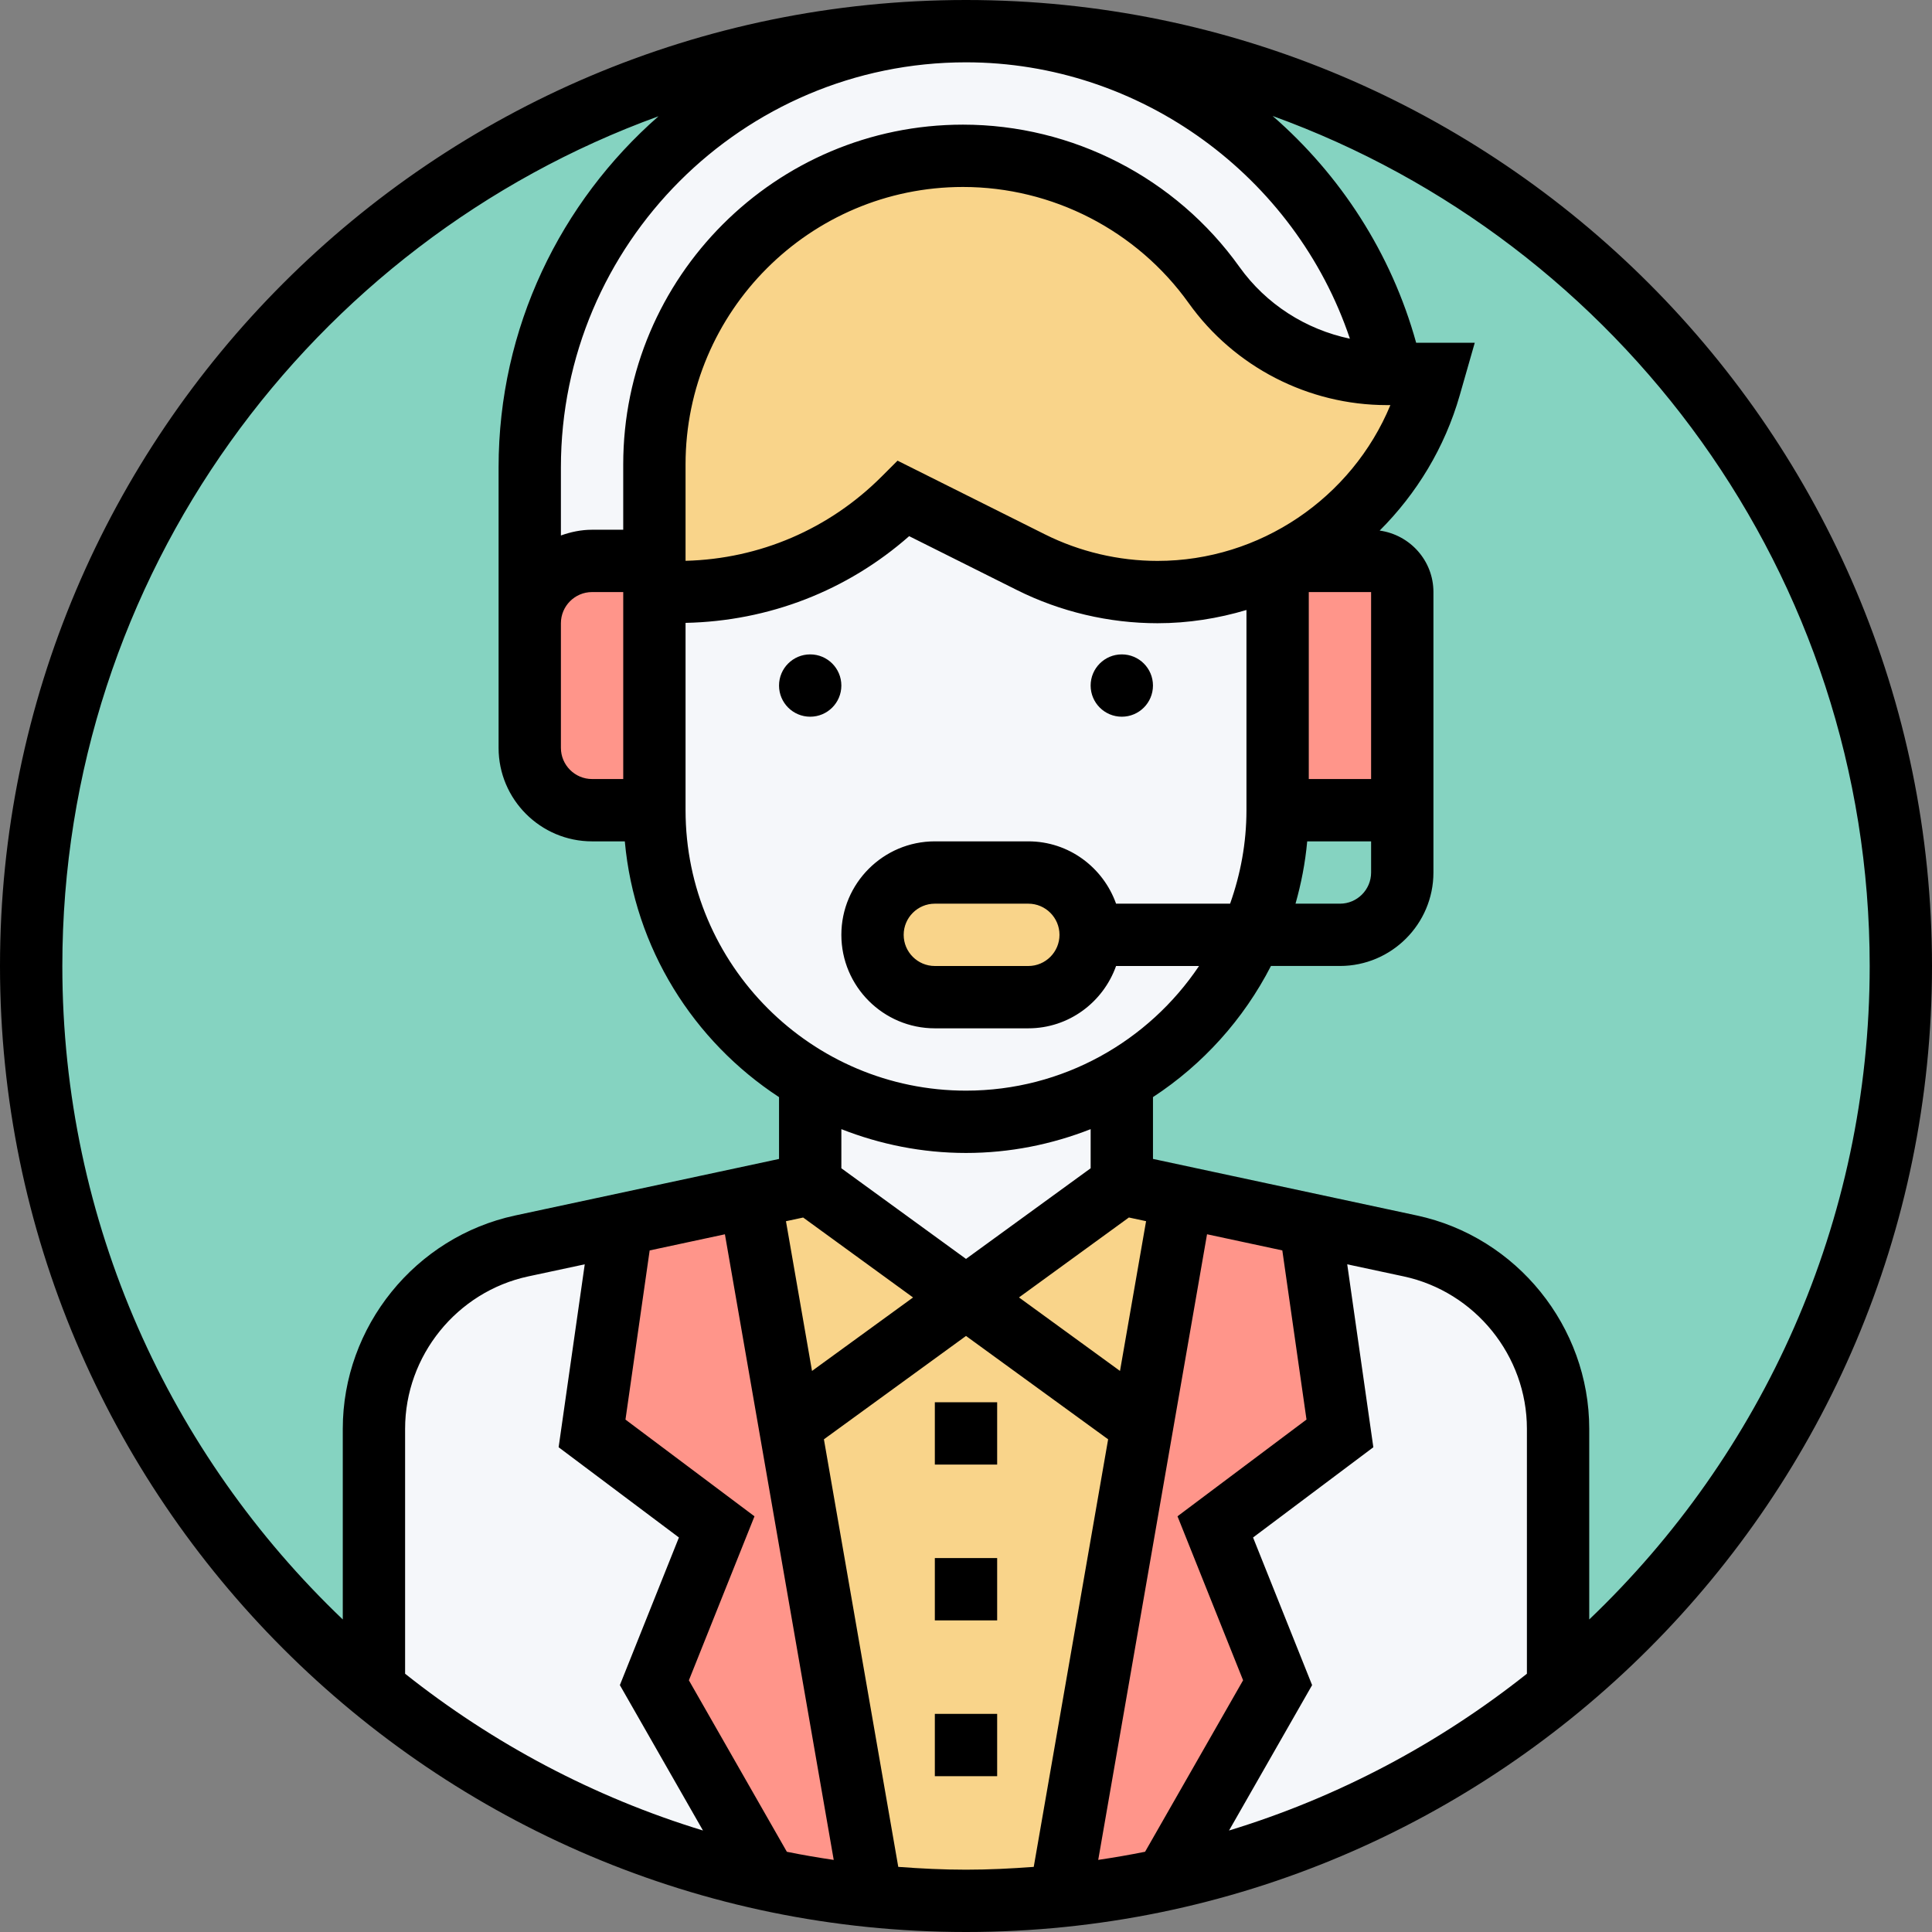 <svg height="496pt" viewBox="0 0 496 496" width="496pt" xmlns="http://www.w3.org/2000/svg"><rect x="0" y="0" width="496" height="496" fill="#808080" stroke="none"/><path d="m488 248c0 132.547-107.453 240-240 240s-240-107.453-240-240 107.453-240 240-240 240 107.453 240 240zm0 0" fill="#85d3c1"/><path d="m400 432 .879.961c-28.48 23.598-62.559 40.719-99.84 49.039l-.48-2 27.441-48-16-40 32-24-7.68-53.68 25.758 5.52c22.082 4.801 37.922 24.32 37.922 46.961zm0 0" fill="#f5f7fa"/><path d="m168 432 27.441 48-.48 2c-37.281-8.32-71.359-25.441-99.84-49.039l.879-.961v-65.199c0-22.641 15.84-42.16 37.922-46.961l25.758-5.52-7.68 53.68 32 24zm0 0" fill="#f5f7fa"/><path d="m293.199 366 10.242-58.719 32.879 7.039 7.68 53.68-32 24 16 40-27.441 48 .48 2c-9.438 2.238-19.039 3.84-28.801 4.801zm0 0" fill="#ff958a"/><path d="m202.801 366 20.961 120.801c-9.762-.961-19.363-2.562-28.801-4.801l.48-2-27.441-48 16-40-32-24 7.68-53.68 32.879-7.039zm0 0" fill="#ff958a"/><g fill="#f9d48a"><path d="m248 333.121 45.199 32.879-20.961 120.801c-8 .801-16.078 1.199-24.238 1.199s-16.238-.398-24.238-1.199l-20.961-120.801zm0 0"/><path d="m303.441 307.281-10.242 58.719-45.199-32.879 40-29.121zm0 0"/><path d="m208 304 40 29.121-45.199 32.879-10.242-58.719zm0 0"/></g><path d="m288 280v24l-40 29.121-40-29.121v-24l1.199-2.078c11.52 6.477 24.723 10.078 38.801 10.078s27.281-3.602 38.801-10.078zm0 0" fill="#f5f7fa"/><path d="m360 152v48c0 4.398-3.602 8-8 8h-24v-62.879c.801-.32 1.602-.723 2.398-1.121h21.602c4.398 0 8 3.602 8 8zm0 0" fill="#ff958a"/><path d="m168 152v56h-16c-8.801 0-16-7.199-16-16v-32c0-8.801 7.199-16 16-16h16zm0 0" fill="#ff958a"/><path d="m152 144c-8.801 0-16 7.199-16 16v-40c0-59.922 47.039-108.879 106.238-111.84 1.922-.16 3.84-.16 5.762-.16 2.078 0 4.16 0 6.238.16 24.402 1.359 46.641 10.48 64.48 24.961 19.203 15.68 33.203 37.758 38.723 62.879h-1.363c-17.598 0-34.156-8.48-44.398-22.801-7.441-10.48-17.121-18.719-28.238-24.398-11.043-5.762-23.441-8.801-36.242-8.801-21.918 0-41.68 8.879-56 23.199-14.32 14.32-23.199 34.082-23.199 56v24.801zm0 0" fill="#f5f7fa"/><path d="m367.039 99.281c-4.48 15.598-13.758 28.797-26.078 38.078-3.281 2.48-6.883 4.719-10.562 6.641h-2.398v1.121c-9.441 4.48-19.84 6.879-30.801 6.879-11.359 0-22.48-2.641-32.559-7.68l-32.641-16.32c-15.359 15.359-36.238 24-57.922 24h-6.078v-32.801c0-21.918 8.879-41.68 23.199-56 14.32-14.32 34.082-23.199 56-23.199 12.801 0 25.199 3.039 36.242 8.801 11.117 5.68 20.797 13.918 28.238 24.398 10.242 14.32 26.801 22.801 44.398 22.801h11.922zm0 0" fill="#f9d48a"/><path d="m321.281 240c-7.043 16.16-19.203 29.52-34.48 37.922-11.52 6.477-24.723 10.078-38.801 10.078s-27.281-3.602-38.801-10.078c-6.559-3.602-12.48-8.082-17.758-13.363-14.48-14.48-23.441-34.48-23.441-56.559v-56h6.078c21.684 0 42.562-8.641 57.922-24l32.641 16.32c10.078 5.039 21.199 7.68 32.559 7.68 10.961 0 21.359-2.398 30.801-6.879v62.879c0 11.359-2.398 22.238-6.719 32zm0 0" fill="#f5f7fa"/><path d="m264 224c8.801 0 16 7.199 16 16 0 4.398-1.762 8.398-4.719 11.281-2.883 2.957-6.883 4.719-11.281 4.719h-24c-8.801 0-16-7.199-16-16 0-4.398 1.762-8.398 4.719-11.281 2.883-2.957 6.883-4.719 11.281-4.719zm0 0" fill="#f9d48a"/><path d="m216 176c0 4.418-3.582 8-8 8s-8-3.582-8-8 3.582-8 8-8 8 3.582 8 8zm0 0"/><path d="m296 176c0 4.418-3.582 8-8 8s-8-3.582-8-8 3.582-8 8-8 8 3.582 8 8zm0 0"/><path d="m240 360h16v16h-16zm0 0"/><path d="m240 400h16v16h-16zm0 0"/><path d="m240 440h16v16h-16zm0 0"/><path d="m248 0c-136.754 0-248 111.258-248 248s111.246 248 248 248 248-111.258 248-248-111.246-248-248-248zm98.559 86.953c-11.312-2.367-21.52-8.848-28.359-18.426-16.328-22.871-42.863-36.527-70.977-36.527-48.086 0-87.223 39.129-87.223 87.223v16.777h-8c-2.816 0-5.488.574-8 1.473v-17.473c0-57.344 46.656-104 104-104 44.77 0 84.535 29.266 98.559 70.953zm-60.031 145.047c-3.312-9.289-12.113-16-22.527-16h-24c-13.23 0-24 10.77-24 24s10.77 24 24 24h24c10.414 0 19.215-6.711 22.527-16h21.297c-12.938 19.281-34.922 32-59.824 32-39.703 0-72-32.305-72-72v-48.09c21.344-.445 41.473-8.238 57.406-22.262l27.664 13.832c11.145 5.574 23.633 8.52 36.098 8.52 7.871 0 15.535-1.223 22.832-3.398v51.398c0 8.426-1.527 16.48-4.199 24zm-14.527 8c0 4.406-3.586 8-8 8h-24c-4.414 0-8-3.594-8-8s3.586-8 8-8h24c4.414 0 8 3.594 8 8zm120 189.695c-22.496 17.863-48.344 31.672-76.473 40.25l21.328-37.328-15.16-37.898 30.879-23.168-6.703-46.965 14.496 3.102c18.336 3.938 31.633 20.375 31.633 39.121zm-62.793-108.68 6.207 43.426-33.117 24.832 16.84 42.102-25.16 44.023c-3.977.801-7.992 1.488-12.031 2.09l27.934-160.617zm-41.672 30.945-25.934-18.871 28.215-20.523 4.414.945zm-7.535-52.031-32 23.27-32-23.27v-10.043c9.938 3.898 20.703 6.113 32 6.113s22.062-2.215 32-6.113zm-99.527 170.016c-28.129-8.578-53.977-22.387-76.473-40.25v-62.895c0-18.738 13.297-35.184 31.625-39.113l14.496-3.102-6.707 46.965 30.883 23.168-15.16 37.898zm-3.617-38.562 16.84-42.102-33.121-24.832 6.211-43.426 19.32-4.145 27.934 160.617c-4.047-.602-8.055-1.281-12.031-2.09zm24.922-117.863 4.414-.945 28.215 20.523-25.941 18.863zm-41.777-113.52h-8c-4.414 0-8-3.594-8-8v-32c0-4.406 3.586-8 8-8h8zm175.594 16h16.406v8c0 4.406-3.586 8-8 8h-11.406c1.461-5.16 2.504-10.496 3-16zm16.406-16h-16v-48h16zm-54.832-56c-9.992 0-20-2.359-28.938-6.832l-37.805-18.902-4.082 4.078c-13.504 13.504-31.32 21.145-50.344 21.633v-24.754c0-39.27 31.953-71.223 71.223-71.223 22.953 0 44.625 11.152 57.961 29.832 11.711 16.383 30.719 26.168 50.863 26.168h.906c-9.891 23.871-33.52 40-59.785 40zm-281.168 104c0-100.215 63.879-185.785 153.055-218.152-25.102 22.008-41.055 54.215-41.055 90.152v72c0 13.23 10.77 24 24 24h8.406c2.488 27.48 17.656 51.312 39.594 65.664v15.871l-67.734 14.512c-25.648 5.496-44.266 28.527-44.266 54.762v48.953c-44.312-42.281-72-101.832-72-167.762zm214.609 231.281-19.09-109.77 36.48-26.535 36.488 26.535-19.098 109.77c-5.742.43-11.535.719-17.391.719s-11.648-.289-17.391-.719zm177.391-63.52v-48.953c0-26.234-18.617-49.266-44.266-54.762l-67.734-14.52v-15.871c12.801-8.367 23.266-19.977 30.289-33.664h17.711c13.23 0 24-10.77 24-24v-72c0-8.07-6.031-14.695-13.801-15.777 9.48-9.473 16.711-21.293 20.555-34.742l3.855-13.473h-15.043c-6.383-23.047-19.469-43.098-36.855-58.23 89.289 32.301 153.289 117.926 153.289 218.23 0 65.93-27.688 125.48-72 167.762zm0 0"/></svg>